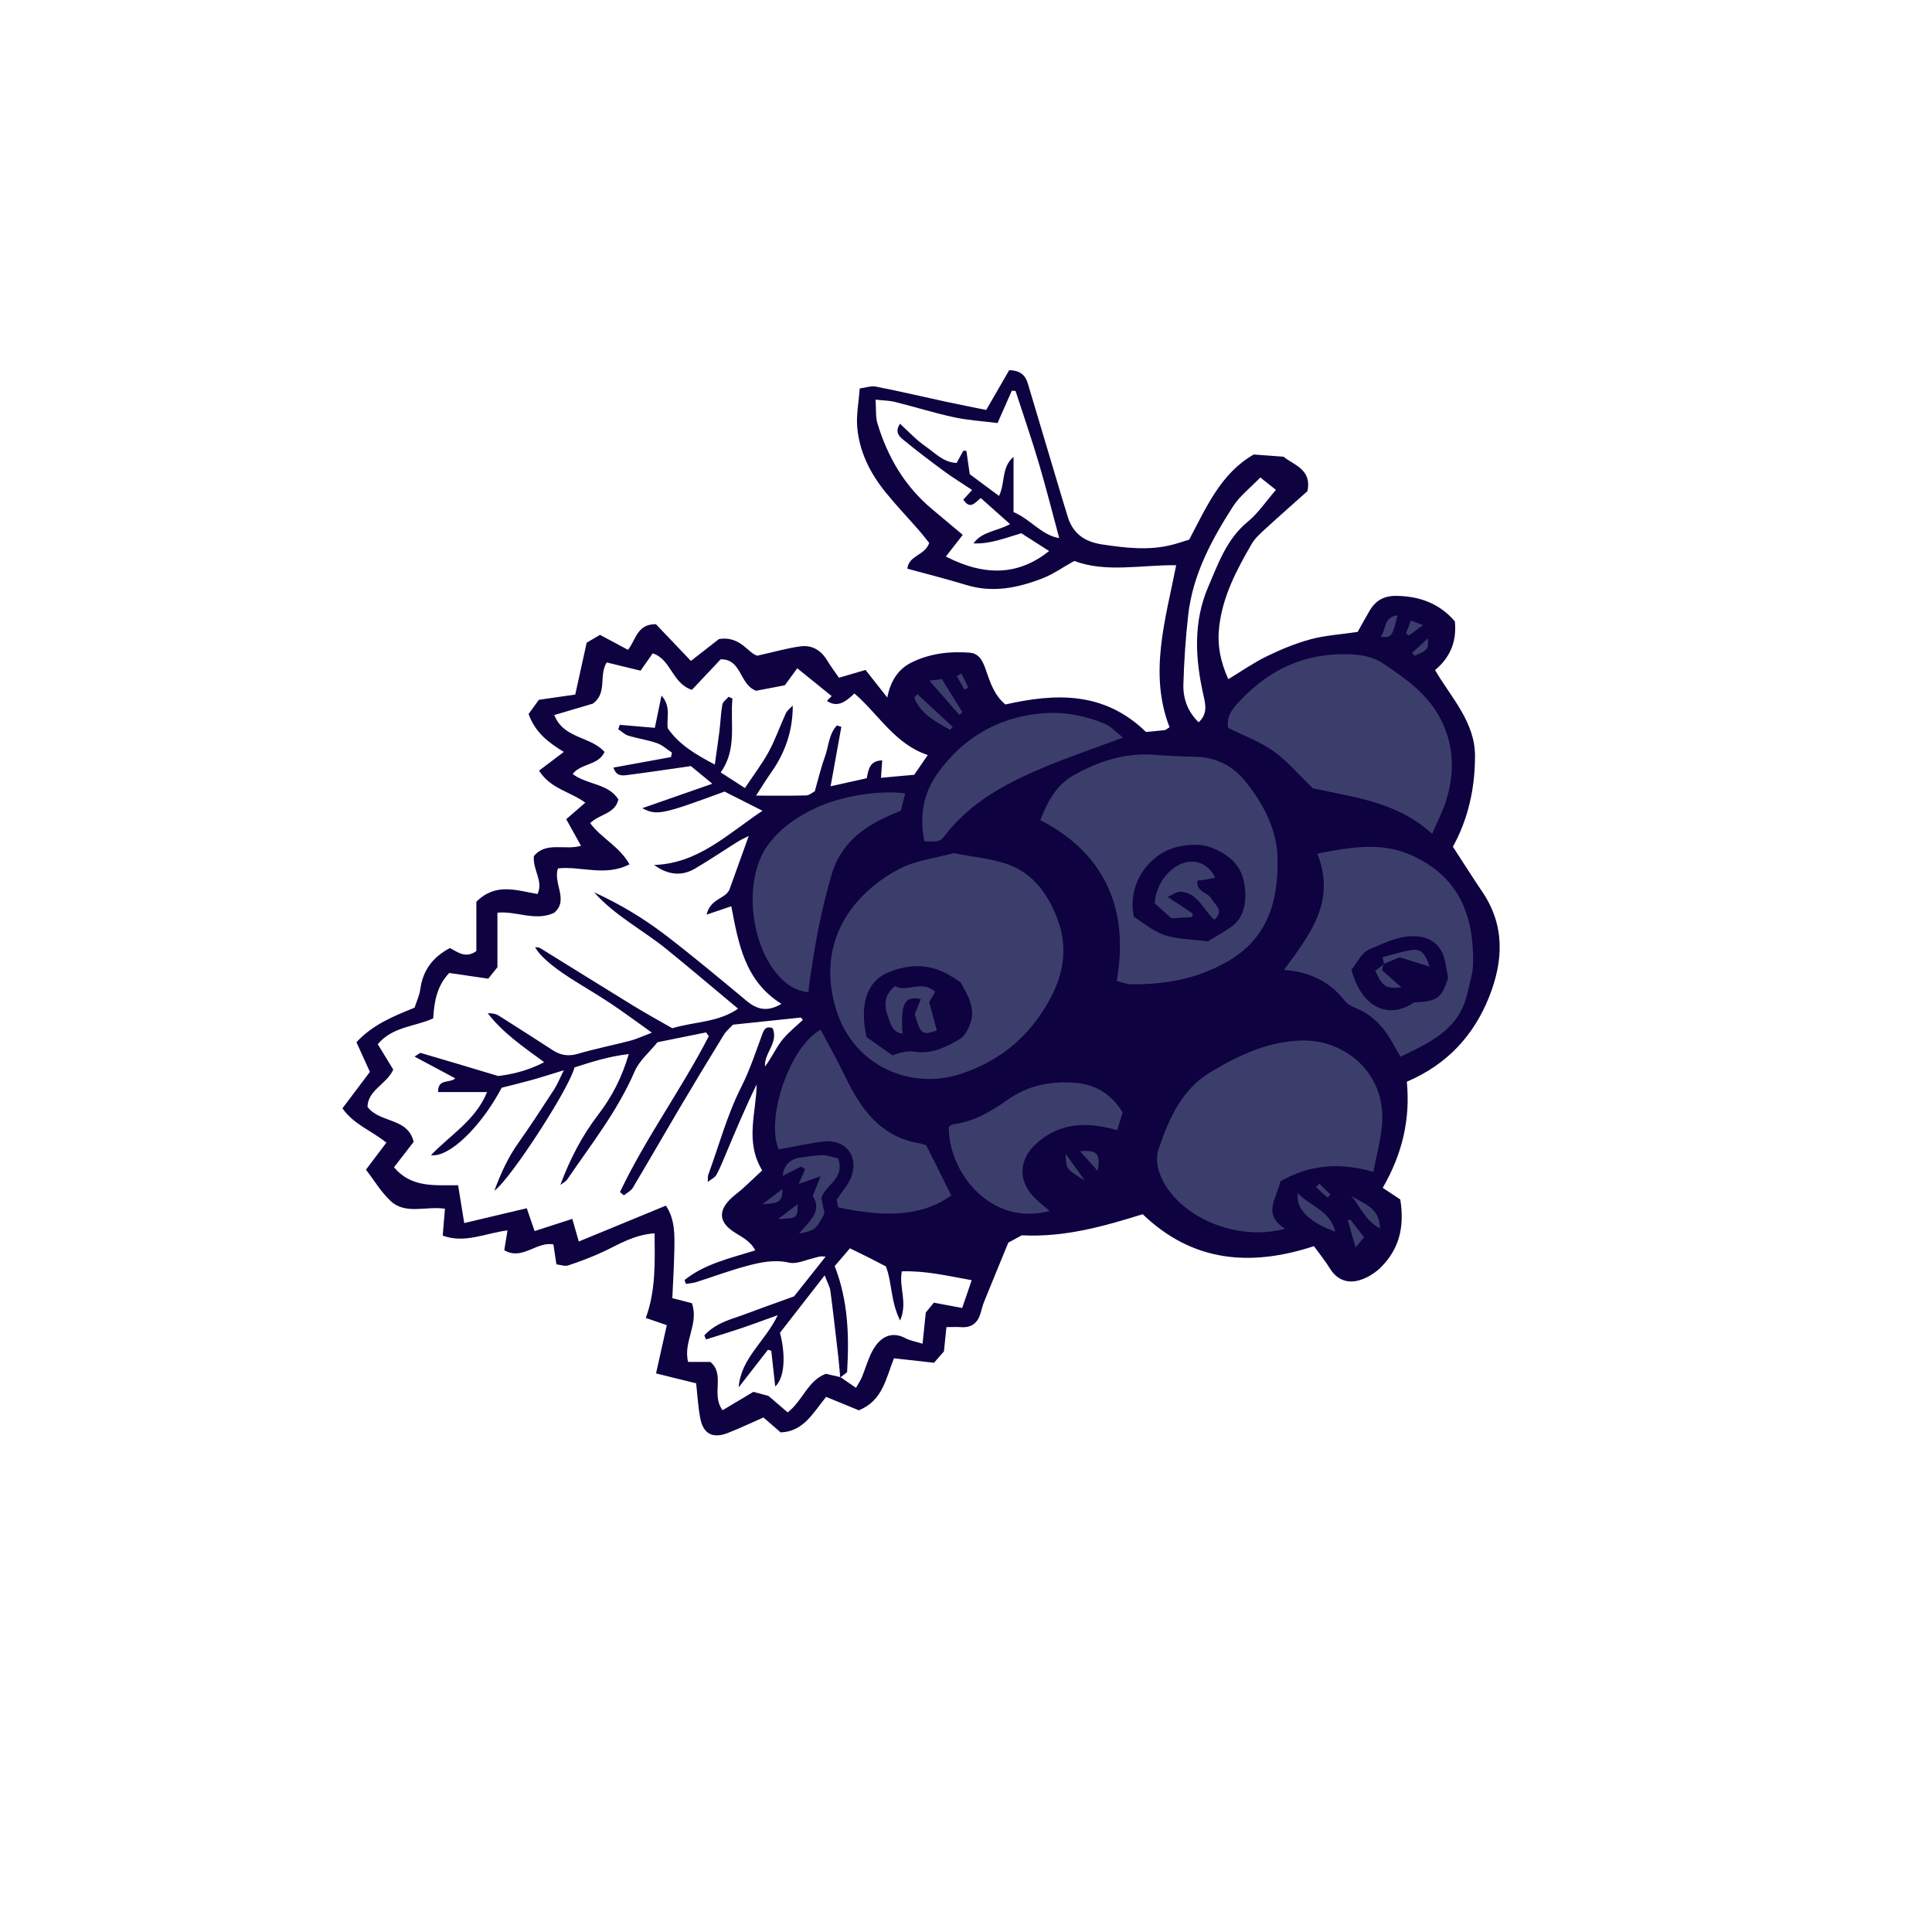 <svg version="1.1" id="svg" xmlns="http://www.w3.org/2000/svg" xmlns:xlink="http://www.w3.org/1999/xlink" x="0px" y="0px"
	 width="200px" height="200px" viewBox="0 0 200 200" enable-background="new 0 0 200 200" xml:space="preserve">
<path class="stroke" fill="#0e0240"  d="M153.442,92.31c-1.039-1.534-2.026-3.103-3.039-4.658c1.604-2.907,2.282-6.066,2.291-9.358
	c0.01-3.55-2.447-6.04-4.139-8.928c1.59-1.322,2.26-2.978,2.051-5.047c-1.566-1.815-3.587-2.598-6.029-2.633
	c-1.334-0.019-2.186,0.486-2.809,1.562c-0.448,0.772-0.879,1.554-1.227,2.169c-1.789,0.266-3.373,0.358-4.871,0.763
	c-1.562,0.422-3.084,1.055-4.543,1.764c-1.357,0.659-2.607,1.54-3.972,2.363c-0.858-1.893-1.159-3.63-0.939-5.48
	c0.372-3.135,1.808-5.846,3.349-8.508c0.353-0.61,0.924-1.109,1.454-1.597c1.414-1.3,2.859-2.566,4.324-3.874
	c0.492-2.271-1.445-2.725-2.474-3.57c-1.166-0.086-2.057-0.152-3.08-0.228c-3.416,1.945-4.924,5.501-6.688,8.816
	c-0.657,0.199-1.225,0.396-1.805,0.542c-2.396,0.6-4.771,0.313-7.176-0.043c-1.901-0.282-3.108-1.171-3.631-3.007
	c-0.148-0.521-0.32-1.036-0.475-1.555c-1.205-4.033-2.408-8.066-3.612-12.099c-0.248-0.832-0.747-1.355-1.931-1.382
	c-0.711,1.23-1.477,2.557-2.377,4.116c-1.321-0.268-2.663-0.526-3.999-0.814c-2.468-0.532-4.925-1.112-7.402-1.598
	c-0.525-0.103-1.112,0.113-1.69,0.185c-0.112,1.459-0.363,2.708-0.269,3.93c0.204,2.597,1.341,4.862,2.973,6.86
	c1.104,1.354,2.309,2.625,3.46,3.942c0.379,0.436,0.729,0.896,1.025,1.262c-0.446,1.314-2.129,1.283-2.263,2.664
	c2.079,0.571,4.104,1.077,6.098,1.688c2.758,0.845,5.382,0.298,7.942-0.708c1.053-0.413,2.002-1.088,3.242-1.779
	c3.278,1.24,6.903,0.402,10.547,0.442c-1.134,5.745-2.836,11.23-0.688,16.772c-0.293,0.182-0.389,0.287-0.493,0.299
	c-0.713,0.081-1.429,0.143-1.945,0.191c-4.352-4.235-9.393-4.011-14.556-2.846c-1.191-0.998-1.586-2.34-2.045-3.647
	c-0.287-0.82-0.65-1.634-1.65-1.714c-2.072-0.167-4.117,0.083-5.99,0.999c-1.304,0.638-2.167,1.776-2.542,3.64
	c-0.864-1.097-1.479-1.877-2.247-2.853c-0.802,0.236-1.747,0.513-2.754,0.808c-0.428-0.625-0.863-1.199-1.232-1.811
	c-0.624-1.031-1.551-1.591-2.709-1.444c-1.334,0.169-2.641,0.557-4.512,0.972c-0.921-0.217-1.739-2.079-3.963-1.726
	c-0.73,0.57-1.743,1.36-2.909,2.268c-1.25-1.312-2.515-2.64-3.624-3.804c-1.973-0.013-2.044,1.605-2.892,2.655
	c-0.961-0.515-1.896-1.015-2.894-1.55c-0.477,0.28-0.932,0.547-1.381,0.811c-0.387,1.755-0.756,3.433-1.182,5.37
	c-1.083,0.156-2.312,0.333-3.766,0.542c-0.292,0.404-0.699,0.967-1.064,1.472c0.688,1.925,2.074,2.967,3.646,3.922
	c-0.917,0.694-1.743,1.321-2.562,1.94c1.184,1.884,3.21,2.16,4.788,3.314c-0.675,0.585-1.242,1.077-1.977,1.713
	c0.529,0.95,1.031,1.854,1.528,2.748c-1.619,0.508-3.638-0.479-4.882,1.085c-0.114,1.46,1.014,2.563,0.383,3.909
	c-2.136-0.35-4.296-1.218-6.332,0.802c0,1.664,0,3.434,0,5.106c-1.111,0.803-1.93,0.105-2.739-0.315
	c-1.779,0.947-2.794,2.303-3.062,4.247c-0.095,0.689-0.411,1.349-0.597,1.928c-2.243,0.911-4.311,1.748-6.016,3.574
	c0.434,0.959,0.891,1.967,1.392,3.073c-0.95,1.263-1.876,2.494-2.842,3.776c1.19,1.686,3.034,2.318,4.548,3.55
	c-0.695,0.92-1.333,1.764-2.112,2.796c0.831,1.081,1.542,2.287,2.519,3.215c1.566,1.49,3.682,0.525,5.657,0.832
	c-0.083,0.997-0.156,1.872-0.233,2.781c2.298,0.841,4.396-0.247,6.708-0.544c-0.126,0.774-0.228,1.392-0.335,2.055
	c1.877,1.098,3.317-0.931,5.088-0.601c0.103,0.685,0.198,1.318,0.311,2.067c0.445,0.047,0.888,0.224,1.23,0.107
	c1.24-0.42,2.478-0.877,3.662-1.437c1.609-0.76,3.13-1.733,5.269-1.885c0.03,3.035,0.134,5.916-0.909,8.762
	c0.84,0.289,1.448,0.497,2.175,0.746c-0.361,1.622-0.708,3.179-1.114,4.996c1.478,0.364,2.788,0.688,4.151,1.023
	c0.136,1.19,0.196,2.45,0.439,3.673c0.312,1.568,1.295,2.066,2.813,1.479c1.229-0.474,2.417-1.048,3.713-1.617
	c0.577,0.501,1.16,1.007,1.781,1.546c2.396-0.084,3.367-2.047,4.708-3.675c1.18,0.483,2.326,0.952,3.391,1.388
	c2.483-1.009,2.794-3.312,3.634-5.383c1.396,0.156,2.756,0.307,4.146,0.462c0.393-0.449,0.741-0.85,1.027-1.177
	c0.091-0.882,0.169-1.643,0.258-2.514c0.587,0,1.056-0.027,1.521,0.006c1.074,0.077,1.711-0.429,2.008-1.429
	c0.121-0.405,0.216-0.821,0.374-1.211c0.836-2.065,1.688-4.123,2.503-6.111c0.592-0.321,1.062-0.576,1.396-0.757
	c4.452,0.223,8.501-0.936,12.514-2.185c5.187,4.986,11.205,5.447,17.729,3.307c0.607,0.84,1.18,1.538,1.646,2.299
	c0.744,1.212,1.854,1.597,3.104,1.215c0.816-0.25,1.639-0.769,2.239-1.383c1.741-1.784,2.431-3.97,1.947-6.964
	c-0.349-0.231-1.056-0.701-1.815-1.205c2.057-3.556,2.859-7.141,2.496-10.985c4.134-1.763,6.914-4.75,8.518-8.783
	C155.63,99.485,155.812,95.805,153.442,92.31z M103.421,51.341c-1.084-0.804-2.079-1.543-3.033-2.251
	c-0.123-0.85-0.235-1.634-0.347-2.417c-0.106-0.006-0.212-0.013-0.317-0.02c-0.22,0.401-0.438,0.802-0.692,1.267
	c-1.365-0.037-2.248-1.045-3.25-1.733c-0.938-0.644-1.723-1.514-2.613-2.318c-0.551,0.818-0.105,1.287,0.265,1.592
	c1.386,1.143,2.818,2.232,4.266,3.297c0.913,0.672,1.881,1.266,2.933,1.966c-0.379,0.415-0.632,0.692-0.908,0.994
	c0.686,1.065,1.192,0.354,1.801-0.163c0.972,0.865,1.94,1.727,3.032,2.7c-1.383,0.764-2.89,0.747-3.781,1.997
	c1.717,0.084,3.289-0.562,4.951-1.05c0.948,0.608,1.9,1.218,2.878,1.844c-3.091,2.454-6.505,2.703-10.691,0.571
	c0.547-0.703,1.081-1.39,1.749-2.248c-1.101-0.922-2.141-1.8-3.186-2.671c-2.82-2.353-4.592-5.387-5.641-8.855
	c-0.213-0.703-0.129-1.494-0.199-2.47c0.852,0.094,1.446,0.093,2.004,0.233c2.045,0.513,4.061,1.144,6.118,1.59
	c1.451,0.314,2.953,0.401,4.507,0.599c0.541-1.228,1.008-2.29,1.476-3.351c0.129,0.008,0.256,0.017,0.385,0.025
	c0.81,2.496,1.669,4.978,2.415,7.493c0.749,2.523,1.388,5.08,2.106,7.74c-1.845-0.296-2.919-1.924-4.729-2.691
	c0-1.915,0-3.816,0-5.718C103.646,48.383,104.083,49.938,103.421,51.341z M99.606,135.402c-0.89-0.167-1.742-0.328-2.932-0.551
	c-0.223,0.271-0.558,0.681-0.834,1.018c-0.114,1.092-0.213,2.036-0.338,3.232c-0.717-0.225-1.301-0.317-1.795-0.58
	c-1.375-0.729-2.59-0.186-3.41,1.354c-0.449,0.844-0.703,1.79-1.069,2.68c-0.132,0.32-0.334,0.612-0.614,1.114
	c-0.586-0.404-1.088-0.75-1.592-1.097c-0.014,0.011-0.027,0.021-0.041,0.032c-0.002-0.016-0.003-0.032-0.004-0.048
	c-0.512-0.118-1.023-0.234-1.485-0.341c-1.903,0.727-2.365,2.766-3.952,3.993c-0.595-0.509-1.215-1.04-1.991-1.705
	c-0.368-0.099-0.944-0.254-1.562-0.42c-1.053,0.629-2.113,1.263-3.184,1.902c-1.223-1.597,0.298-3.711-1.266-4.997
	c-0.807,0-1.504,0-2.302,0c-0.543-2.084,1.149-3.916,0.391-6.083c-0.554-0.141-1.22-0.312-2.028-0.519
	c0.071-1.631,0.176-3.295,0.208-4.961c0.031-1.593,0.076-3.209-0.874-4.619c-3.097,1.276-6.016,2.479-9.016,3.715
	c-0.233-0.817-0.426-1.491-0.671-2.344c-1.338,0.434-2.585,0.838-3.903,1.265c-0.319-0.928-0.547-1.592-0.812-2.364
	c-2.151,0.509-4.226,1-6.473,1.533c-0.236-1.46-0.429-2.643-0.635-3.916c-2.489-0.007-4.85,0.263-6.637-1.858
	c0.707-0.914,1.355-1.752,2.036-2.632c-0.598-2.537-3.488-1.918-4.778-3.617c0.035-1.757,1.995-2.35,2.667-3.865
	c-0.518-0.848-1.042-1.707-1.604-2.626c1.527-1.834,3.817-1.803,5.738-2.672c0.104-1.701,0.367-3.35,1.66-4.704
	c1.343,0.196,2.697,0.394,4.041,0.591c0.429-0.537,0.762-0.954,0.949-1.187c0-1.997,0-3.777,0-5.646
	c1.993-0.191,3.879,0.919,5.858,0.025c1.572-1.318-0.115-3.028,0.403-4.608c2.35-0.267,4.877,0.879,7.411-0.419
	c-1.07-1.897-2.951-2.724-4.073-4.27c0.977-0.954,2.578-0.942,2.924-2.452c-1.089-1.689-3.229-1.489-4.734-2.63
	c0.858-1.123,2.646-0.864,3.301-2.28c-1.421-1.64-4.229-1.341-5.206-3.823c1.448-0.429,2.801-0.83,4.004-1.186
	c1.521-1.125,0.573-2.869,1.42-4.262c1.146,0.279,2.327,0.567,3.507,0.854c0.481-0.686,0.855-1.221,1.257-1.793
	c1.915,0.613,1.977,3.073,4.056,3.782c0.959-1.018,1.972-2.093,2.98-3.163c2.193-0.049,1.934,2.627,3.67,3.252
	c0.847-0.161,1.781-0.338,2.97-0.564c0.299-0.408,0.724-0.987,1.291-1.762c1.346,1.088,2.453,1.984,3.562,2.88
	c-0.166,0.165-0.331,0.33-0.496,0.495c1.109,0.742,1.93,0.096,2.852-0.765c2.509,2.152,4.173,5.231,7.592,6.372
	c-0.563,0.822-0.967,1.408-1.402,2.043c-1.146,0.104-2.258,0.204-3.443,0.312c0.05-0.687,0.086-1.192,0.129-1.804
	c-1.342,0.042-1.416,0.978-1.604,1.85c-1.148,0.255-2.306,0.513-3.739,0.832c0.399-2.208,0.756-4.179,1.111-6.149
	c-0.15-0.051-0.3-0.101-0.449-0.152c-0.852,0.88-0.859,2.176-1.257,3.266c-0.411,1.126-0.683,2.304-1.044,3.559
	c-0.255,0.127-0.57,0.414-0.893,0.423c-1.577,0.048-3.155,0.021-5.183,0.021c0.654-1.007,1.065-1.692,1.528-2.342
	c1.457-2.055,2.28-4.328,2.269-6.981c-0.243,0.265-0.569,0.492-0.714,0.803c-0.608,1.31-1.075,2.692-1.762,3.957
	c-0.68,1.253-1.559,2.398-2.475,3.778c-0.902-0.583-1.635-1.055-2.508-1.618c1.727-2.426,0.961-5.092,1.216-7.65
	c-0.132-0.06-0.263-0.12-0.394-0.18c-0.225,0.264-0.594,0.5-0.647,0.795c-0.163,0.884-0.188,1.792-0.297,2.687
	c-0.137,1.113-0.306,2.222-0.489,3.535c-2.019-1.066-3.687-2.053-4.866-3.746c-0.169-1.023,0.396-2.217-0.653-3.397
	c-0.25,1.22-0.459,2.235-0.687,3.341c-1.288-0.11-2.458-0.211-3.628-0.311c-0.054,0.151-0.107,0.302-0.163,0.452
	c0.346,0.229,0.662,0.551,1.042,0.668c0.978,0.299,2.006,0.44,2.969,0.776c0.562,0.197,1.037,0.645,1.551,0.979
	c-0.032,0.155-0.064,0.309-0.098,0.464c-1.95,0.356-3.901,0.712-5.959,1.087c0.303,0.947,0.958,0.832,1.5,0.763
	c2.083-0.267,4.159-0.581,6.521-0.918c0.492,0.405,1.217,1.002,2.218,1.827c-2.621,0.915-4.915,1.715-7.253,2.531
	c1.487,0.783,2.037,0.67,8.515-1.72c1.192,0.603,2.461,1.244,3.93,1.987c-3.632,2.421-6.637,5.451-11.217,5.613
	c1.402,1.028,2.834,1.186,4.196,0.393c1.507-0.878,2.952-1.864,4.433-2.789c0.345-0.217,0.723-0.381,1.164-0.611
	c-0.678,1.887-1.313,3.654-1.949,5.421c-0.342,1.122-2.014,0.977-2.416,2.727c0.999-0.339,1.734-0.589,2.559-0.868
	c0.742,3.871,1.391,7.728,5.187,10.104c-1.444,0.86-2.509,0.596-3.589-0.299c-2.783-2.31-5.557-4.636-8.428-6.833
	c-2.274-1.74-4.736-3.215-7.366-4.416c2.148,2.43,5.043,3.896,7.512,5.901c2.462,2,4.88,4.057,7.388,6.147
	c-2.091,1.433-4.402,1.312-6.812,2.021c-1.199-0.688-2.617-1.458-3.991-2.3c-3.236-1.981-6.451-3.999-9.68-5.992
	c-0.137-0.083-0.336-0.065-0.532-0.1c0.443,0.846,1.625,1.904,3.617,3.192c1.368,0.884,2.787,1.692,4.143,2.595
	c1.386,0.924,2.725,1.922,4.333,3.065c-0.916,0.346-1.554,0.652-2.226,0.829c-1.805,0.475-3.643,0.831-5.431,1.358
	c-0.965,0.286-1.771,0.166-2.576-0.35c-1.873-1.204-3.739-2.419-5.625-3.602c-0.312-0.196-0.711-0.254-1.14-0.248
	c1.561,2.026,3.623,3.44,5.842,5.067c-1.837,0.985-3.634,1.291-4.753,1.435c-3.097-0.928-5.549-1.668-8.008-2.384
	c-0.108-0.032-0.279,0.15-0.658,0.371c1.501,0.803,2.838,1.518,4.221,2.257c-0.534,0.523-1.842-0.01-1.777,1.418
	c1.608,0,3.195,0,5.067,0c-1.192,2.925-3.81,4.436-5.808,6.531c1.867,0.273,5.168-2.912,7.323-6.982
	c0.998-0.256,2.052-0.507,3.094-0.797c0.974-0.271,1.937-0.584,3.333-1.01c-0.43,0.866-0.653,1.449-0.986,1.961
	c-1.217,1.871-2.43,3.745-3.72,5.564c-1.047,1.476-1.789,3.073-2.479,4.935c1.658-1.146,7.847-10.738,8.285-12.751
	c1.75-0.567,3.551-1.143,5.625-1.387c-0.711,2.447-1.762,4.447-3.161,6.273c-1.681,2.192-2.94,4.623-3.922,7.277
	c0.245-0.193,0.558-0.34,0.725-0.586c2.47-3.631,5.21-7.083,6.969-11.174c0.476-1.106,1.519-1.967,2.362-3.015
	c1.664-0.336,3.347-0.676,5.029-1.016c0.095,0.13,0.189,0.26,0.285,0.39c-2.834,5.502-6.539,10.542-9.197,16.138
	c0.135,0.113,0.27,0.227,0.404,0.34c0.316-0.262,0.732-0.463,0.932-0.795c1.637-2.738,3.219-5.509,4.844-8.253
	c1.502-2.538,3.029-5.062,4.572-7.575c0.246-0.4,0.637-0.712,0.943-1.046c2.387-0.251,4.711-0.495,7.034-0.739
	c0.066,0.082,0.132,0.163,0.198,0.244c-0.737,0.711-1.568,1.35-2.187,2.152c-0.638,0.827-1.067,1.813-1.724,2.671
	c-0.114-1.401,1.409-2.421,0.794-3.962c-0.53-0.194-0.824-0.062-1.043,0.525c-0.692,1.862-1.306,3.771-2.2,5.536
	c-1.479,2.922-2.312,6.066-3.427,9.113c-0.056,0.153-0.028,0.337-0.056,0.742c0.401-0.312,0.739-0.457,0.881-0.709
	c0.349-0.628,0.623-1.3,0.902-1.966c1.045-2.485,2.08-4.976,3.284-7.422c-0.042,2.946-1.242,5.896,0.571,8.902
	c-0.662,0.62-1.345,1.271-2.043,1.905c-0.446,0.404-0.959,0.743-1.37,1.18c-1.111,1.181-0.991,2.243,0.332,3.18
	c0.817,0.579,1.813,0.947,2.366,2.011c-2.591,0.817-5.219,1.381-7.318,3.07c0.043,0.135,0.087,0.269,0.131,0.403
	c0.36-0.06,0.734-0.078,1.08-0.188c1.722-0.545,3.418-1.185,5.161-1.653c1.44-0.387,2.887-0.714,4.451-0.358
	c0.743,0.169,1.629-0.249,2.44-0.443c0.383-0.092,0.744-0.282,1.333-0.178c-1.164,1.467-2.327,2.933-3.262,4.11
	c-1.26,0.455-2.196,0.791-3.132,1.13c-1.009,0.366-2.01,0.757-3.026,1.097c-1.188,0.397-2.3,0.89-3.137,1.813
	c0.062,0.14,0.124,0.279,0.186,0.418c1.22-0.387,2.445-0.758,3.658-1.167c1.161-0.392,2.309-0.824,3.757-1.343
	c-1.28,2.714-3.821,4.446-4.039,7.471c1.009-1.297,2.019-2.594,3.027-3.89c0.115,0.032,0.23,0.064,0.345,0.096
	c0.136,1.225,0.271,2.45,0.41,3.708c0.925-0.842,1.138-3.059,0.493-5.567c1.408-1.81,2.907-3.735,4.627-5.944
	c0.293,0.783,0.535,1.189,0.592,1.619c0.298,2.268,0.555,4.541,0.817,6.813c0.08,0.698,0.132,1.4,0.196,2.1
	c0.01,0.002,0.02,0.005,0.031,0.007v-0.001c0.005,0.003,0.01,0.006,0.014,0.01c0.223-0.173,0.445-0.346,0.67-0.521
	c0.222-3.712,0.124-7.356-1.283-10.983c0.456-0.533,0.956-1.116,1.577-1.842c0.676,0.332,1.306,0.635,1.93,0.949
	c0.589,0.295,1.17,0.603,1.795,0.925c0.644,1.669,0.471,3.594,1.47,5.599c0.811-1.885-0.146-3.414,0.177-5.088
	c2.419-0.078,4.716,0.461,7.233,0.917C100.238,133.557,99.954,134.384,99.606,135.402z M124.599,72.049
	c0.219,0.955,0.399,1.87-0.512,2.723c-1.152-1.112-1.624-2.468-1.583-3.921c0.068-2.4,0.228-4.805,0.498-7.191
	c0.475-4.176,2.425-7.792,4.648-11.248c0.694-1.079,1.78-1.906,2.817-2.983c0.688,0.544,1.101,0.871,1.617,1.28
	c-1.006,1.159-1.819,2.4-2.915,3.298c-2.174,1.782-3.036,4.287-4.078,6.703C123.491,64.415,123.726,68.227,124.599,72.049z"/>
<path fill-rule="evenodd" clip-rule="evenodd" fill="#3B3E6B" d="M98.707,88.314c2.098,0.424,4.073,0.561,5.838,1.242
	c2.48,0.958,3.978,3.099,4.9,5.518c1.248,3.27,0.586,6.252-1.267,9.249c-2.12,3.43-5.045,5.642-8.747,6.855
	c-5.162,1.691-11.005-0.82-12.831-6.526C84.499,98.094,87.686,92.859,92.999,90C94.742,89.062,96.866,88.835,98.707,88.314z
	 M99.408,101.654c-0.519-0.319-0.966-0.625-1.441-0.88c-1.937-1.035-3.997-0.92-5.905-0.16c-2.332,0.928-3.111,3.33-2.355,6.75
	c0.764,0.537,1.719,1.207,2.673,1.878c0.847-0.296,1.578-0.478,2.263-0.371c1.799,0.281,3.295-0.466,4.724-1.323
	c0.497-0.298,0.853-0.981,1.069-1.564C101.025,104.396,100.208,103.074,99.408,101.654z"/>
<path fill-rule="evenodd" clip-rule="evenodd" fill="#3B3E6B" d="M133.026,127.202c-4.89,1.33-10.656-1.082-12.66-4.995
	c-0.555-1.084-0.781-2.233-0.406-3.329c1.064-3.11,2.398-6.136,5.371-7.906c2.967-1.766,6.106-3.253,9.659-3.261
	c4.173-0.01,8.503,3.285,8.08,8.695c-0.125,1.595-0.571,3.166-0.899,4.907c-3.516-1.011-6.666-0.736-9.634,0.985
	C132.203,124.027,130.61,125.649,133.026,127.202z"/>
<path fill-rule="evenodd" clip-rule="evenodd" fill="#3B3E6B" d="M115.605,101.554c1.604-9.089-2.813-14.054-7.917-16.653
	c0.725-1.85,1.637-3.618,3.42-4.626c2.544-1.438,5.278-2.355,8.282-2.145c1.444,0.102,2.892,0.186,4.338,0.21
	c2.141,0.036,3.879,0.93,5.188,2.543c1.86,2.294,3.258,4.976,3.333,7.884c0.111,4.277-0.898,8.255-5.062,10.699
	c-3.135,1.841-6.502,2.465-10.054,2.424C116.62,101.883,116.109,101.669,115.605,101.554z M125.024,97.454
	c0.647-0.395,1.479-0.867,2.274-1.392c1.228-0.809,1.636-2.032,1.617-3.433c-0.034-2.468-1.065-3.862-3.349-4.824
	c-1.132-0.477-2.245-0.4-3.367-0.203c-3.231,0.57-5.581,3.984-4.806,7.324c0.915,0.564,1.95,1.458,3.151,1.872
	C121.817,97.235,123.246,97.216,125.024,97.454z"/>
<path fill-rule="evenodd" clip-rule="evenodd" fill="#3B3E6B" d="M148.255,86.318c-3.722-3.394-8.259-3.789-12.354-4.715
	c-1.454-1.4-2.629-2.813-4.075-3.845c-1.396-0.996-3.075-1.6-4.682-2.401c-0.198-0.958,0.238-1.729,0.851-2.417
	c3.188-3.585,7.119-5.454,11.986-5.195c1.172,0.062,2.249,0.301,3.238,0.964c2.363,1.582,4.651,3.181,5.986,5.865
	c1.352,2.72,1.357,5.454,0.518,8.251C149.399,83.906,148.852,84.919,148.255,86.318z"/>
<path fill-rule="evenodd" clip-rule="evenodd" fill="#3B3E6B" d="M136.367,88.364c3.495-0.686,6.708-1.23,9.832,0.208
	c4.679,2.155,6.339,5.908,6.302,11.026c-0.008,1.122-0.367,2.25-0.631,3.36c-0.86,3.637-3.846,4.96-6.895,6.437
	c-0.304-0.536-0.537-0.936-0.761-1.341c-0.896-1.622-2.055-2.959-3.826-3.683c-0.436-0.178-0.913-0.424-1.19-0.78
	c-1.535-1.96-3.554-2.978-6.283-3.183C135.569,96.78,138.358,93.349,136.367,88.364z M139.904,100.38
	c1.013,3.86,3.784,5.22,6.467,3.398c2.42-0.117,2.851-0.423,3.538-2.533c-0.133-0.685-0.229-1.402-0.416-2.094
	c-0.332-1.226-1.242-1.969-2.412-2.167c-1.918-0.325-3.655,0.589-5.333,1.294C140.933,98.622,140.441,99.737,139.904,100.38z"/>
<path fill-rule="evenodd" clip-rule="evenodd" fill="#3B3E6B" d="M80.61,118.985c-1.357-3.154,1.086-10.601,4.347-12.395
	c0.854,1.626,1.756,3.233,2.555,4.89c1.632,3.382,3.692,6.246,7.748,6.892c0.233,0.038,0.458,0.133,0.624,0.182
	c0.885,1.777,1.74,3.493,2.593,5.202c-2.831,2.011-6.379,2.387-11.713,1.227c-0.059-0.298-0.123-0.636-0.151-0.782
	c0.584-0.902,1.223-1.589,1.519-2.402c0.79-2.177-0.635-3.914-2.936-3.623C83.667,118.37,82.158,118.708,80.61,118.985z"/>
<path fill-rule="evenodd" clip-rule="evenodd" fill="#3B3E6B" d="M93.704,82.134c-0.177,0.703-0.318,1.271-0.449,1.791
	c-2.718,1.08-5.154,2.41-6.522,4.998c-0.576,1.089-0.854,2.351-1.173,3.558c-0.378,1.423-0.689,2.867-0.965,4.314
	c-0.301,1.592-0.53,3.198-0.784,4.799c-0.054,0.344-0.075,0.693-0.119,1.114c-1.365-0.121-2.312-0.829-3.124-1.735
	c-2.929-3.267-3.712-10.097-0.934-13.686c1.306-1.685,2.976-2.792,4.849-3.668C87.057,82.417,90.986,81.763,93.704,82.134z"/>
<path fill-rule="evenodd" clip-rule="evenodd" fill="#3B3E6B" d="M108.663,125.364c-6.195,1.638-10.502-4.134-10.447-8.708
	c0.122-0.082,0.256-0.244,0.408-0.263c2.17-0.259,3.967-1.333,5.701-2.559c2.117-1.496,4.525-1.953,7.042-1.735
	c2.015,0.174,3.657,1.117,4.843,3.055c-0.166,0.556-0.362,1.209-0.553,1.843c-3.161-0.885-5.953-0.825-8.408,1.413
	c-1.707,1.554-1.901,3.645-0.337,5.386C107.382,124.319,107.961,124.741,108.663,125.364z"/>
<path fill-rule="evenodd" clip-rule="evenodd" fill="#3B3E6B" d="M116.251,76.353c-2.979,1.111-5.479,1.964-7.915,2.97
	c-3.965,1.637-7.736,3.591-10.456,7.089c-0.582,0.748-0.664,0.73-2.191,0.674c-0.51-2.5-0.155-4.877,1.332-6.978
	c2.609-3.685,6.235-5.826,10.711-6.254c2.271-0.217,4.57,0.191,6.706,1.108C114.989,75.2,115.425,75.707,116.251,76.353z"/>
<path fill-rule="evenodd" clip-rule="evenodd" fill="#3B3E6B" d="M84.134,123.803c0.254-0.636,0.445-1.113,0.813-2.036
	c-0.942,0.33-1.497,0.523-2.259,0.791c0.25-0.577,0.44-1.02,0.65-1.506c-0.148-0.104-0.335-0.312-0.41-0.277
	c-0.674,0.308-1.326,0.658-1.909,0.957c0.119-1.084,0.761-1.781,1.88-1.906c0.756-0.084,1.512-0.249,2.266-0.236
	c0.593,0.01,1.182,0.236,1.604,0.33c0.73,2.139-1.301,2.656-1.739,4.112c0.095,0.458,0.216,1.038,0.323,1.566
	c-0.922,1.734-0.922,1.734-2.628,2.11C83.708,126.445,85.189,125.433,84.134,123.803z"/>
<path fill-rule="evenodd" clip-rule="evenodd" fill="#3B3E6B" d="M134.358,123.507c1.211,1.341,3.332,1.775,3.872,3.996
	C135.539,126.554,134.061,125.1,134.358,123.507z"/>
<path fill-rule="evenodd" clip-rule="evenodd" fill="#3B3E6B" d="M139.896,123.778c1.146,0.845,2.938,1.128,2.961,3.402
	C141.294,126.307,140.77,124.871,139.896,123.778z"/>
<path fill-rule="evenodd" clip-rule="evenodd" fill="#3B3E6B" d="M94.968,71.855c1.22,1.133,2.439,2.265,3.658,3.397
	c-0.094,0.101-0.188,0.202-0.281,0.302c-1.463-0.868-3.049-1.598-3.703-3.359C94.75,72.082,94.858,71.969,94.968,71.855z"/>
<path fill-rule="evenodd" clip-rule="evenodd" fill="#3B3E6B" d="M99.324,74.016c-1.014-1.154-2.027-2.308-3.123-3.556
	c0.399-0.05,0.864-0.109,1.3-0.164c0.763,1.23,1.445,2.329,2.127,3.428C99.527,73.821,99.426,73.918,99.324,74.016z"/>
<path fill-rule="evenodd" clip-rule="evenodd" fill="#3B3E6B" d="M113.618,121.194c-0.562-0.625-1.126-1.25-1.817-2.019
	C113.548,119.013,113.972,119.444,113.618,121.194z"/>
<path fill-rule="evenodd" clip-rule="evenodd" fill="#3B3E6B" d="M142.909,65.927c0.614-0.735,0.306-2.101,1.764-2.221
	C144.12,65.949,144.085,65.995,142.909,65.927z"/>
<path fill-rule="evenodd" clip-rule="evenodd" fill="#3B3E6B" d="M112.316,122.234c-1.968-1.224-1.968-1.224-1.993-2.79
	C111.05,120.461,111.683,121.347,112.316,122.234z"/>
<path fill-rule="evenodd" clip-rule="evenodd" fill="#3B3E6B" d="M139.778,126.229c0.459,0.593,0.918,1.187,1.435,1.854
	c-0.238,0.284-0.446,0.532-0.88,1.049c-0.32-1.104-0.564-1.944-0.809-2.785C139.609,126.308,139.693,126.269,139.778,126.229z"/>
<path fill-rule="evenodd" clip-rule="evenodd" fill="#3B3E6B" d="M78.931,124.655c0.667-0.506,1.334-1.013,2.074-1.576
	C80.973,124.376,80.726,124.587,78.931,124.655z"/>
<path fill-rule="evenodd" clip-rule="evenodd" fill="#3B3E6B" d="M146.17,67.593c0.511-0.47,1.021-0.94,1.656-1.525
	c0.028,1.207,0.028,1.207-1.367,1.804C146.362,67.779,146.267,67.686,146.17,67.593z"/>
<path fill-rule="evenodd" clip-rule="evenodd" fill="#3B3E6B" d="M82.573,124.649c0.007,1.443-0.045,1.484-2.009,1.536
	C81.363,125.574,81.915,125.152,82.573,124.649z"/>
<path fill-rule="evenodd" clip-rule="evenodd" fill="#3B3E6B" d="M145.546,65.587c0.157-0.416,0.313-0.831,0.514-1.361
	c0.396,0.156,0.698,0.275,1.246,0.492c-0.597,0.438-1.027,0.754-1.458,1.07C145.747,65.721,145.646,65.654,145.546,65.587z"/>
<path fill-rule="evenodd" clip-rule="evenodd" fill="#3B3E6B" d="M99.52,69.713c0.239,0.486,0.478,0.972,0.716,1.458
	c-0.129,0.072-0.26,0.146-0.389,0.218c-0.269-0.464-0.538-0.927-0.807-1.391C99.199,69.903,99.359,69.808,99.52,69.713z"/>
<path fill-rule="evenodd" clip-rule="evenodd" fill="#3B3E6B" d="M137.423,123.976c-0.398-0.361-0.796-0.722-1.193-1.083
	c0.114-0.121,0.229-0.243,0.342-0.365c0.384,0.376,0.768,0.752,1.151,1.127C137.623,123.762,137.522,123.869,137.423,123.976z"/>
<path fill-rule="evenodd" clip-rule="evenodd" fill="#3B3E6B" d="M96.192,103.744c0.272,1.017,0.531,1.98,0.785,2.927
	c-1.507,0.531-1.681,0.393-2.283-1.68c0.189-0.467,0.408-1.006,0.633-1.561c-1.699-0.351-2.086,0.386-1.905,3.578
	c-1.062-0.165-1.217-0.992-1.488-1.743c-0.421-1.165-0.462-2.233,0.723-3.19c1.229,0.713,2.759-0.686,4.155,0.595
	C96.63,102.985,96.442,103.31,96.192,103.744z"/>
<path fill-rule="evenodd" clip-rule="evenodd" fill="#3B3E6B" d="M125.7,95.224c-1.157-1.063-1.711-2.821-3.514-2.91
	c-0.34-0.017-0.696,0.268-1.311,0.525c1.037,0.692,1.826,1.219,2.616,1.746c-0.032,0.117-0.063,0.235-0.095,0.352
	c-0.662,0.04-1.323,0.08-2.133,0.128c-0.562-0.505-1.177-1.058-1.717-1.542c0.076-1.973,1.525-3.839,3.178-4.242
	c1.254-0.305,2.43,0.258,3.078,1.576c-0.351,0.072-0.664,0.146-0.982,0.198c-0.279,0.046-0.562,0.068-0.867,0.104
	c-0.13,1.225,1.127,1.207,1.489,1.915C125.771,93.714,126.797,94.231,125.7,95.224z"/>
<path fill-rule="evenodd" clip-rule="evenodd" fill="#3B3E6B" d="M143.267,99.827c-0.037-0.214-0.074-0.428-0.129-0.748
	c1.001-0.256,1.904-0.548,2.831-0.708c1.097-0.19,1.504,0.16,2.028,1.696c-1.072-0.334-2.008-0.625-3.113-0.97
	c-0.469,0.196-1.064,0.446-1.66,0.696L143.267,99.827z"/>
<path fill-rule="evenodd" clip-rule="evenodd" fill="#3B3E6B" d="M143.224,99.794c-0.057,0.227-0.112,0.454-0.156,0.637
	c0.646,0.576,1.25,1.114,2.002,1.784c-1.642,0.141-1.938-0.063-2.705-1.737c0.283-0.205,0.591-0.429,0.9-0.652
	C143.267,99.827,143.224,99.794,143.224,99.794z"/>
</svg>
